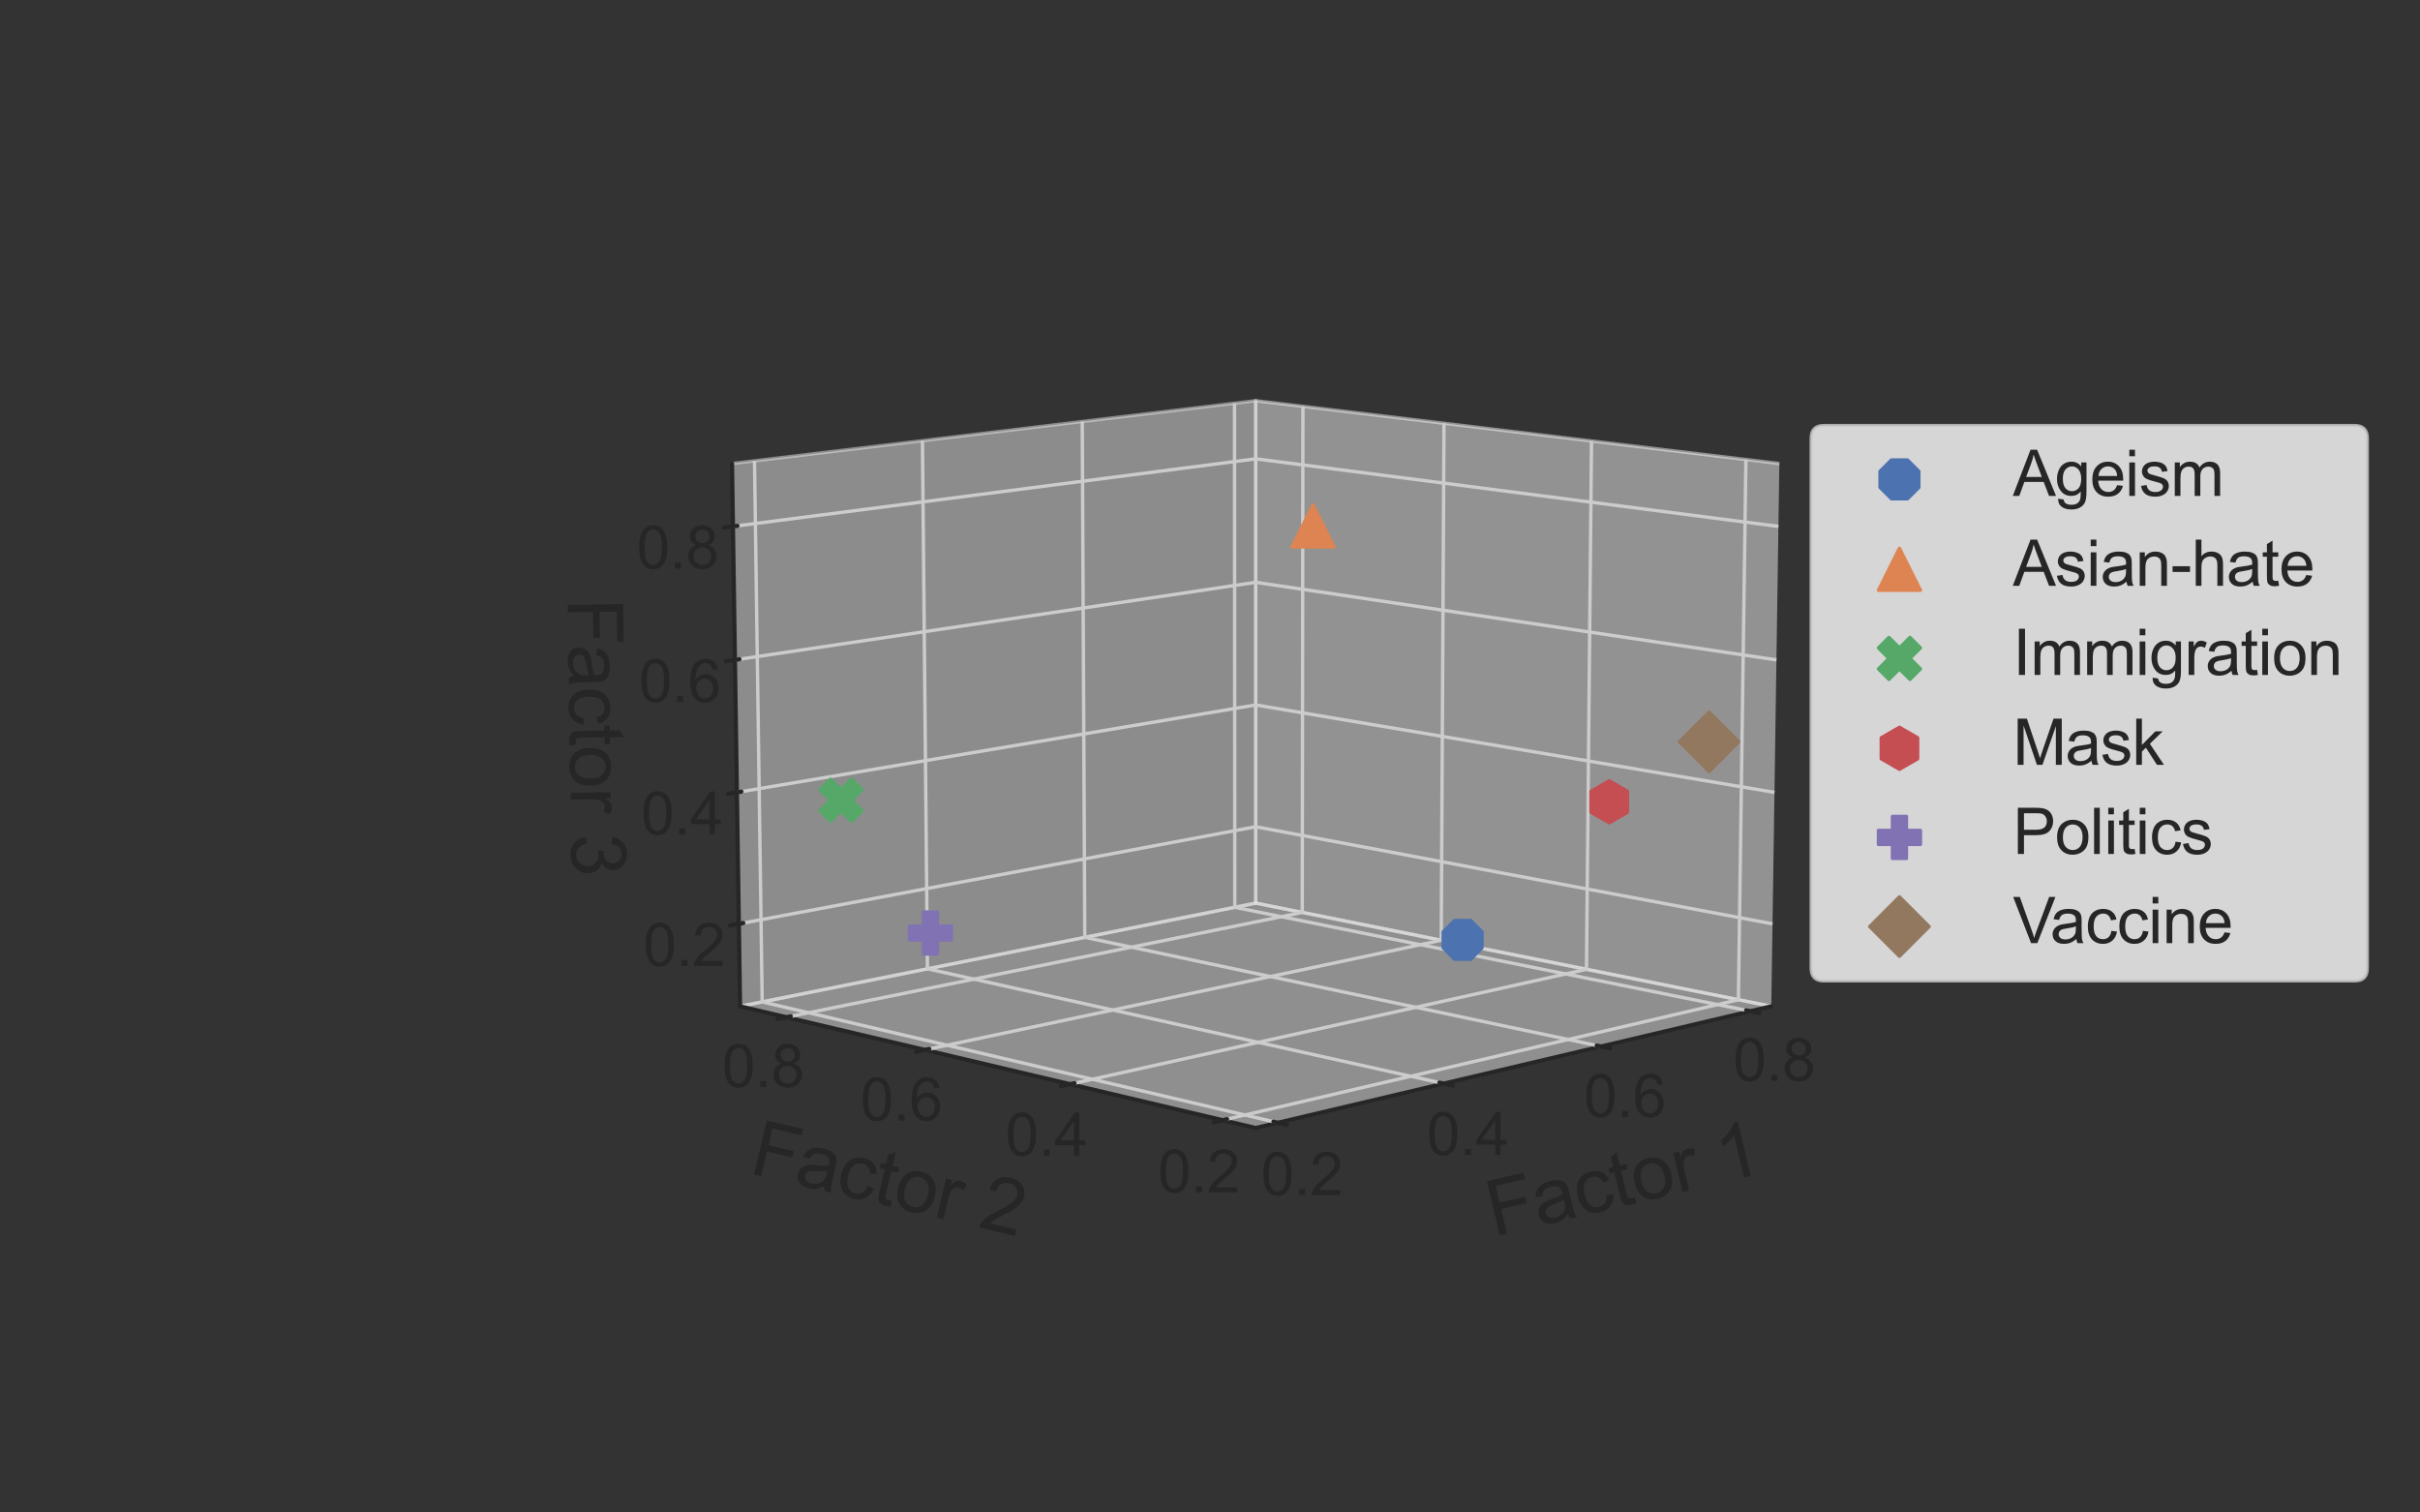 <?xml version="1.0" encoding="utf-8" standalone="no"?>
<!DOCTYPE svg PUBLIC "-//W3C//DTD SVG 1.1//EN"
  "http://www.w3.org/Graphics/SVG/1.1/DTD/svg11.dtd">
<svg height="360pt" version="1.1" viewBox="0 0 576 360" width="576pt" xmlns="http://www.w3.org/2000/svg" xmlns:xlink="http://www.w3.org/1999/xlink">
 <rect x="0" y="0" width="576" height="360" fill="#333333" stroke="none"/>
 <defs>
  <style type="text/css">*{stroke-linecap:butt;stroke-linejoin:round;}</style>
 </defs>
 <g id="figure_1">
  <g id="patch_1">
   <path d="M 0 360 
L 576 360 
L 576 0 
L 0 0 
z
" style="fill:none;"/>
  </g>
  <g id="patch_2">
   <path d="M 159.3 315 
L 431.1 315 
L 431.1 43.2 
L 159.3 43.2 
z
" style="fill:none;"/>
  </g>
  <g id="pane3d_1">
   <g id="patch_3">
    <path d="M 421.597 239.523 
L 298.873 214.96 
L 298.873 95.374 
L 423.515 110.33 
" style="fill:#f2f2f2;opacity:0.5;stroke:#f2f2f2;stroke-linejoin:miter;stroke-width:0.8;"/>
   </g>
  </g>
  <g id="pane3d_2">
   <g id="patch_4">
    <path d="M 176.149 239.523 
L 298.873 214.96 
L 298.873 95.374 
L 174.231 110.33 
" style="fill:#e6e6e6;opacity:0.5;stroke:#e6e6e6;stroke-linejoin:miter;stroke-width:0.8;"/>
   </g>
  </g>
  <g id="pane3d_3">
   <g id="patch_5">
    <path d="M 298.873 268.489 
L 421.597 239.523 
L 298.873 214.96 
L 176.149 239.523 
" style="fill:#ececec;opacity:0.5;stroke:#ececec;stroke-linejoin:miter;stroke-width:0.8;"/>
   </g>
  </g>
  <g id="axis3d_1">
   <g id="line2d_1">
    <path d="M 421.597 239.523 
L 298.873 268.489 
" style="fill:none;stroke:#262626;stroke-linecap:round;"/>
   </g>
   <g id="text_1">
    <!-- Factor 1 -->
    <g style="fill:#262626;" transform="translate(355.493 294.346)rotate(-13.28)scale(0.18 -0.18)">
     <defs>
      <path d="M 525 0 
L 525 4581 
L 3616 4581 
L 3616 4041 
L 1131 4041 
L 1131 2622 
L 3281 2622 
L 3281 2081 
L 1131 2081 
L 1131 0 
L 525 0 
z
" id="ArialMT-46" transform="scale(0.016)"/>
      <path d="M 2588 409 
Q 2275 144 1986 34 
Q 1697 -75 1366 -75 
Q 819 -75 525 192 
Q 231 459 231 875 
Q 231 1119 342 1320 
Q 453 1522 633 1644 
Q 813 1766 1038 1828 
Q 1203 1872 1538 1913 
Q 2219 1994 2541 2106 
Q 2544 2222 2544 2253 
Q 2544 2597 2384 2738 
Q 2169 2928 1744 2928 
Q 1347 2928 1158 2789 
Q 969 2650 878 2297 
L 328 2372 
Q 403 2725 575 2942 
Q 747 3159 1072 3276 
Q 1397 3394 1825 3394 
Q 2250 3394 2515 3294 
Q 2781 3194 2906 3042 
Q 3031 2891 3081 2659 
Q 3109 2516 3109 2141 
L 3109 1391 
Q 3109 606 3145 398 
Q 3181 191 3288 0 
L 2700 0 
Q 2613 175 2588 409 
z
M 2541 1666 
Q 2234 1541 1622 1453 
Q 1275 1403 1131 1340 
Q 988 1278 909 1158 
Q 831 1038 831 891 
Q 831 666 1001 516 
Q 1172 366 1500 366 
Q 1825 366 2078 508 
Q 2331 650 2450 897 
Q 2541 1088 2541 1459 
L 2541 1666 
z
" id="ArialMT-61" transform="scale(0.016)"/>
      <path d="M 2588 1216 
L 3141 1144 
Q 3050 572 2676 248 
Q 2303 -75 1759 -75 
Q 1078 -75 664 370 
Q 250 816 250 1647 
Q 250 2184 428 2587 
Q 606 2991 970 3192 
Q 1334 3394 1763 3394 
Q 2303 3394 2647 3120 
Q 2991 2847 3088 2344 
L 2541 2259 
Q 2463 2594 2264 2762 
Q 2066 2931 1784 2931 
Q 1359 2931 1093 2626 
Q 828 2322 828 1663 
Q 828 994 1084 691 
Q 1341 388 1753 388 
Q 2084 388 2306 591 
Q 2528 794 2588 1216 
z
" id="ArialMT-63" transform="scale(0.016)"/>
      <path d="M 1650 503 
L 1731 6 
Q 1494 -44 1306 -44 
Q 1000 -44 831 53 
Q 663 150 594 308 
Q 525 466 525 972 
L 525 2881 
L 113 2881 
L 113 3319 
L 525 3319 
L 525 4141 
L 1084 4478 
L 1084 3319 
L 1650 3319 
L 1650 2881 
L 1084 2881 
L 1084 941 
Q 1084 700 1114 631 
Q 1144 563 1211 522 
Q 1278 481 1403 481 
Q 1497 481 1650 503 
z
" id="ArialMT-74" transform="scale(0.016)"/>
      <path d="M 213 1659 
Q 213 2581 725 3025 
Q 1153 3394 1769 3394 
Q 2453 3394 2887 2945 
Q 3322 2497 3322 1706 
Q 3322 1066 3130 698 
Q 2938 331 2570 128 
Q 2203 -75 1769 -75 
Q 1072 -75 642 372 
Q 213 819 213 1659 
z
M 791 1659 
Q 791 1022 1069 705 
Q 1347 388 1769 388 
Q 2188 388 2466 706 
Q 2744 1025 2744 1678 
Q 2744 2294 2464 2611 
Q 2184 2928 1769 2928 
Q 1347 2928 1069 2612 
Q 791 2297 791 1659 
z
" id="ArialMT-6f" transform="scale(0.016)"/>
      <path d="M 416 0 
L 416 3319 
L 922 3319 
L 922 2816 
Q 1116 3169 1280 3281 
Q 1444 3394 1641 3394 
Q 1925 3394 2219 3213 
L 2025 2691 
Q 1819 2813 1613 2813 
Q 1428 2813 1281 2702 
Q 1134 2591 1072 2394 
Q 978 2094 978 1738 
L 978 0 
L 416 0 
z
" id="ArialMT-72" transform="scale(0.016)"/>
      <path id="ArialMT-20" transform="scale(0.016)"/>
      <path d="M 2384 0 
L 1822 0 
L 1822 3584 
Q 1619 3391 1289 3197 
Q 959 3003 697 2906 
L 697 3450 
Q 1169 3672 1522 3987 
Q 1875 4303 2022 4600 
L 2384 4600 
L 2384 0 
z
" id="ArialMT-31" transform="scale(0.016)"/>
     </defs>
     <use xlink:href="#ArialMT-46"/>
     <use x="61.084" xlink:href="#ArialMT-61"/>
     <use x="116.699" xlink:href="#ArialMT-63"/>
     <use x="166.699" xlink:href="#ArialMT-74"/>
     <use x="194.482" xlink:href="#ArialMT-6f"/>
     <use x="250.098" xlink:href="#ArialMT-72"/>
     <use x="283.398" xlink:href="#ArialMT-20"/>
     <use x="311.182" xlink:href="#ArialMT-31"/>
    </g>
   </g>
   <g id="Line3DCollection_1">
    <path d="M 304.172 267.238 
L 181.414 238.469 
L 179.584 109.688 
" style="fill:none;stroke:#cccccc;stroke-width:0.8;"/>
    <path d="M 343.66 257.918 
L 220.743 230.597 
L 219.557 104.891 
" style="fill:none;stroke:#cccccc;stroke-width:0.8;"/>
    <path d="M 381.105 249.08 
L 258.197 223.101 
L 257.594 100.327 
" style="fill:none;stroke:#cccccc;stroke-width:0.8;"/>
    <path d="M 416.661 240.687 
L 293.905 215.954 
L 293.833 95.979 
" style="fill:none;stroke:#cccccc;stroke-width:0.8;"/>
   </g>
   <g id="xtick_1">
    <g id="line2d_2">
     <path d="M 303.103 266.988 
L 306.315 267.74 
" style="fill:none;stroke:#262626;stroke-linecap:round;"/>
    </g>
    <g id="text_2">
     <!-- 0.2 -->
     <g style="fill:#262626;" transform="translate(300.123 284.444)scale(0.14 -0.14)">
      <defs>
       <path d="M 266 2259 
Q 266 3072 433 3567 
Q 600 4063 929 4331 
Q 1259 4600 1759 4600 
Q 2128 4600 2406 4451 
Q 2684 4303 2865 4023 
Q 3047 3744 3150 3342 
Q 3253 2941 3253 2259 
Q 3253 1453 3087 958 
Q 2922 463 2592 192 
Q 2263 -78 1759 -78 
Q 1097 -78 719 397 
Q 266 969 266 2259 
z
M 844 2259 
Q 844 1131 1108 757 
Q 1372 384 1759 384 
Q 2147 384 2411 759 
Q 2675 1134 2675 2259 
Q 2675 3391 2411 3762 
Q 2147 4134 1753 4134 
Q 1366 4134 1134 3806 
Q 844 3388 844 2259 
z
" id="ArialMT-30" transform="scale(0.016)"/>
       <path d="M 581 0 
L 581 641 
L 1222 641 
L 1222 0 
L 581 0 
z
" id="ArialMT-2e" transform="scale(0.016)"/>
       <path d="M 3222 541 
L 3222 0 
L 194 0 
Q 188 203 259 391 
Q 375 700 629 1000 
Q 884 1300 1366 1694 
Q 2113 2306 2375 2664 
Q 2638 3022 2638 3341 
Q 2638 3675 2398 3904 
Q 2159 4134 1775 4134 
Q 1369 4134 1125 3890 
Q 881 3647 878 3216 
L 300 3275 
Q 359 3922 746 4261 
Q 1134 4600 1788 4600 
Q 2447 4600 2831 4234 
Q 3216 3869 3216 3328 
Q 3216 3053 3103 2787 
Q 2991 2522 2730 2228 
Q 2469 1934 1863 1422 
Q 1356 997 1212 845 
Q 1069 694 975 541 
L 3222 541 
z
" id="ArialMT-32" transform="scale(0.016)"/>
      </defs>
      <use xlink:href="#ArialMT-30"/>
      <use x="55.615" xlink:href="#ArialMT-2e"/>
      <use x="83.398" xlink:href="#ArialMT-32"/>
     </g>
    </g>
   </g>
   <g id="xtick_2">
    <g id="line2d_3">
     <path d="M 342.592 257.68 
L 345.801 258.394 
" style="fill:none;stroke:#262626;stroke-linecap:round;"/>
    </g>
    <g id="text_3">
     <!-- 0.4 -->
     <g style="fill:#262626;" transform="translate(339.579 274.904)scale(0.14 -0.14)">
      <defs>
       <path d="M 2069 0 
L 2069 1097 
L 81 1097 
L 81 1613 
L 2172 4581 
L 2631 4581 
L 2631 1613 
L 3250 1613 
L 3250 1097 
L 2631 1097 
L 2631 0 
L 2069 0 
z
M 2069 1613 
L 2069 3678 
L 634 1613 
L 2069 1613 
z
" id="ArialMT-34" transform="scale(0.016)"/>
      </defs>
      <use xlink:href="#ArialMT-30"/>
      <use x="55.615" xlink:href="#ArialMT-2e"/>
      <use x="83.398" xlink:href="#ArialMT-34"/>
     </g>
    </g>
   </g>
   <g id="xtick_3">
    <g id="line2d_4">
     <path d="M 380.04 248.854 
L 383.241 249.531 
" style="fill:none;stroke:#262626;stroke-linecap:round;"/>
    </g>
    <g id="text_4">
     <!-- 0.6 -->
     <g style="fill:#262626;" transform="translate(376.987 265.859)scale(0.14 -0.14)">
      <defs>
       <path d="M 3184 3459 
L 2625 3416 
Q 2550 3747 2413 3897 
Q 2184 4138 1850 4138 
Q 1581 4138 1378 3988 
Q 1113 3794 959 3422 
Q 806 3050 800 2363 
Q 1003 2672 1297 2822 
Q 1591 2972 1913 2972 
Q 2475 2972 2870 2558 
Q 3266 2144 3266 1488 
Q 3266 1056 3080 686 
Q 2894 316 2569 119 
Q 2244 -78 1831 -78 
Q 1128 -78 684 439 
Q 241 956 241 2144 
Q 241 3472 731 4075 
Q 1159 4600 1884 4600 
Q 2425 4600 2770 4297 
Q 3116 3994 3184 3459 
z
M 888 1484 
Q 888 1194 1011 928 
Q 1134 663 1356 523 
Q 1578 384 1822 384 
Q 2178 384 2434 671 
Q 2691 959 2691 1453 
Q 2691 1928 2437 2201 
Q 2184 2475 1800 2475 
Q 1419 2475 1153 2201 
Q 888 1928 888 1484 
z
" id="ArialMT-36" transform="scale(0.016)"/>
      </defs>
      <use xlink:href="#ArialMT-30"/>
      <use x="55.615" xlink:href="#ArialMT-2e"/>
      <use x="83.398" xlink:href="#ArialMT-36"/>
     </g>
    </g>
   </g>
   <g id="xtick_4">
    <g id="line2d_5">
     <path d="M 415.599 240.473 
L 418.79 241.116 
" style="fill:none;stroke:#262626;stroke-linecap:round;"/>
    </g>
    <g id="text_5">
     <!-- 0.8 -->
     <g style="fill:#262626;" transform="translate(412.503 257.272)scale(0.14 -0.14)">
      <defs>
       <path d="M 1131 2484 
Q 781 2613 612 2850 
Q 444 3088 444 3419 
Q 444 3919 803 4259 
Q 1163 4600 1759 4600 
Q 2359 4600 2725 4251 
Q 3091 3903 3091 3403 
Q 3091 3084 2923 2848 
Q 2756 2613 2416 2484 
Q 2838 2347 3058 2040 
Q 3278 1734 3278 1309 
Q 3278 722 2862 322 
Q 2447 -78 1769 -78 
Q 1091 -78 675 323 
Q 259 725 259 1325 
Q 259 1772 486 2073 
Q 713 2375 1131 2484 
z
M 1019 3438 
Q 1019 3113 1228 2906 
Q 1438 2700 1772 2700 
Q 2097 2700 2305 2904 
Q 2513 3109 2513 3406 
Q 2513 3716 2298 3927 
Q 2084 4138 1766 4138 
Q 1444 4138 1231 3931 
Q 1019 3725 1019 3438 
z
M 838 1322 
Q 838 1081 952 856 
Q 1066 631 1291 507 
Q 1516 384 1775 384 
Q 2178 384 2440 643 
Q 2703 903 2703 1303 
Q 2703 1709 2433 1975 
Q 2163 2241 1756 2241 
Q 1359 2241 1098 1978 
Q 838 1716 838 1322 
z
" id="ArialMT-38" transform="scale(0.016)"/>
      </defs>
      <use xlink:href="#ArialMT-30"/>
      <use x="55.615" xlink:href="#ArialMT-2e"/>
      <use x="83.398" xlink:href="#ArialMT-38"/>
     </g>
    </g>
   </g>
  </g>
  <g id="axis3d_2">
   <g id="line2d_6">
    <path d="M 176.149 239.523 
L 298.873 268.489 
" style="fill:none;stroke:#262626;stroke-linecap:round;"/>
   </g>
   <g id="text_6">
    <!-- Factor 2 -->
    <g style="fill:#262626;" transform="translate(178.001 279.181)rotate(-346.72)scale(0.18 -0.18)">
     <use xlink:href="#ArialMT-46"/>
     <use x="61.084" xlink:href="#ArialMT-61"/>
     <use x="116.699" xlink:href="#ArialMT-63"/>
     <use x="166.699" xlink:href="#ArialMT-74"/>
     <use x="194.482" xlink:href="#ArialMT-6f"/>
     <use x="250.098" xlink:href="#ArialMT-72"/>
     <use x="283.398" xlink:href="#ArialMT-20"/>
     <use x="311.182" xlink:href="#ArialMT-32"/>
    </g>
   </g>
   <g id="Line3DCollection_2">
    <path d="M 415.555 109.375 
L 413.768 237.956 
L 290.994 266.629 
" style="fill:none;stroke:#cccccc;stroke-width:0.8;"/>
    <path d="M 378.804 104.965 
L 377.608 230.718 
L 254.692 258.061 
" style="fill:none;stroke:#cccccc;stroke-width:0.8;"/>
    <path d="M 343.695 100.753 
L 343.038 223.799 
L 220.123 249.902 
" style="fill:none;stroke:#cccccc;stroke-width:0.8;"/>
    <path d="M 310.119 96.724 
L 309.958 217.178 
L 187.166 242.123 
" style="fill:none;stroke:#cccccc;stroke-width:0.8;"/>
   </g>
   <g id="xtick_5">
    <g id="line2d_7">
     <path d="M 292.063 266.38 
L 288.852 267.13 
" style="fill:none;stroke:#262626;stroke-linecap:round;"/>
    </g>
    <g id="text_7">
     <!-- 0.2 -->
     <g style="fill:#262626;" transform="translate(275.585 283.82)scale(0.14 -0.14)">
      <use xlink:href="#ArialMT-30"/>
      <use x="55.615" xlink:href="#ArialMT-2e"/>
      <use x="83.398" xlink:href="#ArialMT-32"/>
     </g>
    </g>
   </g>
   <g id="xtick_6">
    <g id="line2d_8">
     <path d="M 255.76 257.823 
L 252.551 258.537 
" style="fill:none;stroke:#262626;stroke-linecap:round;"/>
    </g>
    <g id="text_8">
     <!-- 0.4 -->
     <g style="fill:#262626;" transform="translate(239.312 275.05)scale(0.14 -0.14)">
      <use xlink:href="#ArialMT-30"/>
      <use x="55.615" xlink:href="#ArialMT-2e"/>
      <use x="83.398" xlink:href="#ArialMT-34"/>
     </g>
    </g>
   </g>
   <g id="xtick_7">
    <g id="line2d_9">
     <path d="M 221.189 249.675 
L 217.986 250.355 
" style="fill:none;stroke:#262626;stroke-linecap:round;"/>
    </g>
    <g id="text_9">
     <!-- 0.6 -->
     <g style="fill:#262626;" transform="translate(204.777 266.7)scale(0.14 -0.14)">
      <use xlink:href="#ArialMT-30"/>
      <use x="55.615" xlink:href="#ArialMT-2e"/>
      <use x="83.398" xlink:href="#ArialMT-36"/>
     </g>
    </g>
   </g>
   <g id="xtick_8">
    <g id="line2d_10">
     <path d="M 188.229 241.907 
L 185.036 242.556 
" style="fill:none;stroke:#262626;stroke-linecap:round;"/>
    </g>
    <g id="text_10">
     <!-- 0.8 -->
     <g style="fill:#262626;" transform="translate(171.858 258.741)scale(0.14 -0.14)">
      <use xlink:href="#ArialMT-30"/>
      <use x="55.615" xlink:href="#ArialMT-2e"/>
      <use x="83.398" xlink:href="#ArialMT-38"/>
     </g>
    </g>
   </g>
  </g>
  <g id="axis3d_3">
   <g id="line2d_11">
    <path d="M 176.149 239.523 
L 174.231 110.33 
" style="fill:none;stroke:#262626;stroke-linecap:round;"/>
   </g>
   <g id="text_11">
    <!-- Factor 3 -->
    <g style="fill:#262626;" transform="translate(135.109 142.491)rotate(-270.85)scale(0.18 -0.18)">
     <defs>
      <path d="M 269 1209 
L 831 1284 
Q 928 806 1161 595 
Q 1394 384 1728 384 
Q 2125 384 2398 659 
Q 2672 934 2672 1341 
Q 2672 1728 2419 1979 
Q 2166 2231 1775 2231 
Q 1616 2231 1378 2169 
L 1441 2663 
Q 1497 2656 1531 2656 
Q 1891 2656 2178 2843 
Q 2466 3031 2466 3422 
Q 2466 3731 2256 3934 
Q 2047 4138 1716 4138 
Q 1388 4138 1169 3931 
Q 950 3725 888 3313 
L 325 3413 
Q 428 3978 793 4289 
Q 1159 4600 1703 4600 
Q 2078 4600 2393 4439 
Q 2709 4278 2876 4000 
Q 3044 3722 3044 3409 
Q 3044 3113 2884 2869 
Q 2725 2625 2413 2481 
Q 2819 2388 3044 2092 
Q 3269 1797 3269 1353 
Q 3269 753 2831 336 
Q 2394 -81 1725 -81 
Q 1122 -81 723 278 
Q 325 638 269 1209 
z
" id="ArialMT-33" transform="scale(0.016)"/>
     </defs>
     <use xlink:href="#ArialMT-46"/>
     <use x="61.084" xlink:href="#ArialMT-61"/>
     <use x="116.699" xlink:href="#ArialMT-63"/>
     <use x="166.699" xlink:href="#ArialMT-74"/>
     <use x="194.482" xlink:href="#ArialMT-6f"/>
     <use x="250.098" xlink:href="#ArialMT-72"/>
     <use x="283.398" xlink:href="#ArialMT-20"/>
     <use x="311.182" xlink:href="#ArialMT-33"/>
    </g>
   </g>
   <g id="Line3DCollection_3">
    <path d="M 175.858 219.896 
L 298.873 196.775 
L 421.888 219.896 
" style="fill:none;stroke:#cccccc;stroke-width:0.8;"/>
    <path d="M 175.393 188.601 
L 298.873 167.791 
L 422.353 188.601 
" style="fill:none;stroke:#cccccc;stroke-width:0.8;"/>
    <path d="M 174.925 157.067 
L 298.873 138.603 
L 422.821 157.067 
" style="fill:none;stroke:#cccccc;stroke-width:0.8;"/>
    <path d="M 174.453 125.294 
L 298.873 109.211 
L 423.293 125.294 
" style="fill:none;stroke:#cccccc;stroke-width:0.8;"/>
   </g>
   <g id="xtick_9">
    <g id="line2d_12">
     <path d="M 176.922 219.696 
L 173.724 220.297 
" style="fill:none;stroke:#262626;stroke-linecap:round;"/>
    </g>
    <g id="text_12">
     <!-- 0.2 -->
     <g style="fill:#262626;" transform="translate(153.093 229.917)scale(0.14 -0.14)">
      <use xlink:href="#ArialMT-30"/>
      <use x="55.615" xlink:href="#ArialMT-2e"/>
      <use x="83.398" xlink:href="#ArialMT-32"/>
     </g>
    </g>
   </g>
   <g id="xtick_10">
    <g id="line2d_13">
     <path d="M 176.462 188.42 
L 173.251 188.962 
" style="fill:none;stroke:#262626;stroke-linecap:round;"/>
    </g>
    <g id="text_13">
     <!-- 0.4 -->
     <g style="fill:#262626;" transform="translate(152.579 198.621)scale(0.14 -0.14)">
      <use xlink:href="#ArialMT-30"/>
      <use x="55.615" xlink:href="#ArialMT-2e"/>
      <use x="83.398" xlink:href="#ArialMT-34"/>
     </g>
    </g>
   </g>
   <g id="xtick_11">
    <g id="line2d_14">
     <path d="M 175.998 156.907 
L 172.774 157.388 
" style="fill:none;stroke:#262626;stroke-linecap:round;"/>
    </g>
    <g id="text_14">
     <!-- 0.6 -->
     <g style="fill:#262626;" transform="translate(152.061 167.088)scale(0.14 -0.14)">
      <use xlink:href="#ArialMT-30"/>
      <use x="55.615" xlink:href="#ArialMT-2e"/>
      <use x="83.398" xlink:href="#ArialMT-36"/>
     </g>
    </g>
   </g>
   <g id="xtick_12">
    <g id="line2d_15">
     <path d="M 175.531 125.155 
L 172.294 125.573 
" style="fill:none;stroke:#262626;stroke-linecap:round;"/>
    </g>
    <g id="text_15">
     <!-- 0.8 -->
     <g style="fill:#262626;" transform="translate(151.54 135.315)scale(0.14 -0.14)">
      <use xlink:href="#ArialMT-30"/>
      <use x="55.615" xlink:href="#ArialMT-2e"/>
      <use x="83.398" xlink:href="#ArialMT-38"/>
     </g>
    </g>
   </g>
  </g>
  <g id="axes_1">
   <g id="patch_6">
    <path clip-path="url(#p67feb0e6c2)" d="M 16459.954 24153.341 
C 21521.442 21231.09 24828.276 15746.865 25652.163 8908.505 
C 26476.05 2070.144 24749.725 -5564.03 20853.39 -12312.681 
C 16957.054 -19061.332 11208.828 -24373.461 4874.69 -27079.134 
C -1459.447 -29784.807 -7862.342 -29663.117 -12923.83 -26740.865 
C -17985.318 -23818.614 -21292.151 -18334.39 -22116.039 -11496.029 
C -22939.926 -4657.669 -21213.601 2976.506 -17317.265 9725.157 
C -13420.93 16473.807 -7672.703 21785.937 -1338.566 24491.609 
C 4995.572 27197.282 11398.466 27075.593 16459.954 24153.341 
z
" style="fill:none;stroke:#c44e52;stroke-linejoin:miter;stroke-width:2;"/>
   </g>
   <g id="Path3DCollection_1">
    <defs>
     <path d="M -1.913 -4.619 
L -4.619 -1.913 
L -4.619 1.913 
L -1.913 4.619 
L 1.913 4.619 
L 4.619 1.913 
L 4.619 -1.913 
L 1.913 -4.619 
z
" id="mc2170e0b61" style="stroke:#4c72b0;stroke-width:0.8;"/>
    </defs>
    <g clip-path="url(#p67feb0e6c2)">
     <use style="fill:#4c72b0;stroke:#4c72b0;stroke-width:0.8;" x="348.128" xlink:href="#mc2170e0b61" y="223.707"/>
    </g>
   </g>
   <g id="Path3DCollection_2">
    <defs>
     <path d="M -1.667 5 
L 1.667 5 
L 1.667 1.667 
L 5 1.667 
L 5 -1.667 
L 1.667 -1.667 
L 1.667 -5 
L -1.667 -5 
L -1.667 -1.667 
L -5 -1.667 
L -5 1.667 
L -1.667 1.667 
z
" id="m9eb793eb81" style="stroke:#8172b3;stroke-width:0.8;"/>
    </defs>
    <g clip-path="url(#p67feb0e6c2)">
     <use style="fill:#8172b3;stroke:#8172b3;stroke-width:0.8;" x="221.458" xlink:href="#m9eb793eb81" y="222.088"/>
    </g>
   </g>
   <g id="Path3DCollection_3">
    <defs>
     <path d="M 0 -5 
L -4.33 -2.5 
L -4.33 2.5 
L -0 5 
L 4.33 2.5 
L 4.33 -2.5 
z
" id="m15d42c7c0f" style="stroke:#c44e52;stroke-width:0.8;"/>
    </defs>
    <g clip-path="url(#p67feb0e6c2)">
     <use style="fill:#c44e52;stroke:#c44e52;stroke-width:0.8;" x="383.025" xlink:href="#m15d42c7c0f" y="190.837"/>
    </g>
   </g>
   <g id="Path3DCollection_4">
    <defs>
     <path d="M -0 7.071 
L 7.071 0 
L 0 -7.071 
L -7.071 -0 
z
" id="md1285eae2e" style="stroke:#937860;stroke-width:0.8;"/>
    </defs>
    <g clip-path="url(#p67feb0e6c2)">
     <use style="fill:#937860;stroke:#937860;stroke-width:0.8;" x="406.793" xlink:href="#md1285eae2e" y="176.571"/>
    </g>
   </g>
   <g id="legend_1">
    <g id="patch_7">
     <path d="M 434.1 233.46 
L 560.449 233.46 
Q 563.449 233.46 563.449 230.46 
L 563.449 104.301 
Q 563.449 101.301 560.449 101.301 
L 434.1 101.301 
Q 431.1 101.301 431.1 104.301 
L 431.1 230.46 
Q 431.1 233.46 434.1 233.46 
z
" style="fill:#ffffff;opacity:0.8;stroke:#cccccc;stroke-linejoin:miter;stroke-width:0.8;"/>
    </g>
    <g id="Path3DCollection_5">
     <g>
      <use style="fill:#4c72b0;stroke:#4c72b0;stroke-width:0.8;" x="452.1" xlink:href="#mc2170e0b61" y="114.1"/>
     </g>
    </g>
    <g id="text_16">
     <!-- Ageism -->
     <g style="fill:#262626;" transform="translate(479.1 118.037)scale(0.15 -0.15)">
      <defs>
       <path d="M -9 0 
L 1750 4581 
L 2403 4581 
L 4278 0 
L 3588 0 
L 3053 1388 
L 1138 1388 
L 634 0 
L -9 0 
z
M 1313 1881 
L 2866 1881 
L 2388 3150 
Q 2169 3728 2063 4100 
Q 1975 3659 1816 3225 
L 1313 1881 
z
" id="ArialMT-41" transform="scale(0.016)"/>
       <path d="M 319 -275 
L 866 -356 
Q 900 -609 1056 -725 
Q 1266 -881 1628 -881 
Q 2019 -881 2231 -725 
Q 2444 -569 2519 -288 
Q 2563 -116 2559 434 
Q 2191 0 1641 0 
Q 956 0 581 494 
Q 206 988 206 1678 
Q 206 2153 378 2554 
Q 550 2956 876 3175 
Q 1203 3394 1644 3394 
Q 2231 3394 2613 2919 
L 2613 3319 
L 3131 3319 
L 3131 450 
Q 3131 -325 2973 -648 
Q 2816 -972 2473 -1159 
Q 2131 -1347 1631 -1347 
Q 1038 -1347 672 -1080 
Q 306 -813 319 -275 
z
M 784 1719 
Q 784 1066 1043 766 
Q 1303 466 1694 466 
Q 2081 466 2343 764 
Q 2606 1063 2606 1700 
Q 2606 2309 2336 2618 
Q 2066 2928 1684 2928 
Q 1309 2928 1046 2623 
Q 784 2319 784 1719 
z
" id="ArialMT-67" transform="scale(0.016)"/>
       <path d="M 2694 1069 
L 3275 997 
Q 3138 488 2766 206 
Q 2394 -75 1816 -75 
Q 1088 -75 661 373 
Q 234 822 234 1631 
Q 234 2469 665 2931 
Q 1097 3394 1784 3394 
Q 2450 3394 2872 2941 
Q 3294 2488 3294 1666 
Q 3294 1616 3291 1516 
L 816 1516 
Q 847 969 1125 678 
Q 1403 388 1819 388 
Q 2128 388 2347 550 
Q 2566 713 2694 1069 
z
M 847 1978 
L 2700 1978 
Q 2663 2397 2488 2606 
Q 2219 2931 1791 2931 
Q 1403 2931 1139 2672 
Q 875 2413 847 1978 
z
" id="ArialMT-65" transform="scale(0.016)"/>
       <path d="M 425 3934 
L 425 4581 
L 988 4581 
L 988 3934 
L 425 3934 
z
M 425 0 
L 425 3319 
L 988 3319 
L 988 0 
L 425 0 
z
" id="ArialMT-69" transform="scale(0.016)"/>
       <path d="M 197 991 
L 753 1078 
Q 800 744 1014 566 
Q 1228 388 1613 388 
Q 2000 388 2187 545 
Q 2375 703 2375 916 
Q 2375 1106 2209 1216 
Q 2094 1291 1634 1406 
Q 1016 1563 777 1677 
Q 538 1791 414 1992 
Q 291 2194 291 2438 
Q 291 2659 392 2848 
Q 494 3038 669 3163 
Q 800 3259 1026 3326 
Q 1253 3394 1513 3394 
Q 1903 3394 2198 3281 
Q 2494 3169 2634 2976 
Q 2775 2784 2828 2463 
L 2278 2388 
Q 2241 2644 2061 2787 
Q 1881 2931 1553 2931 
Q 1166 2931 1000 2803 
Q 834 2675 834 2503 
Q 834 2394 903 2306 
Q 972 2216 1119 2156 
Q 1203 2125 1616 2013 
Q 2213 1853 2448 1751 
Q 2684 1650 2818 1456 
Q 2953 1263 2953 975 
Q 2953 694 2789 445 
Q 2625 197 2315 61 
Q 2006 -75 1616 -75 
Q 969 -75 630 194 
Q 291 463 197 991 
z
" id="ArialMT-73" transform="scale(0.016)"/>
       <path d="M 422 0 
L 422 3319 
L 925 3319 
L 925 2853 
Q 1081 3097 1340 3245 
Q 1600 3394 1931 3394 
Q 2300 3394 2536 3241 
Q 2772 3088 2869 2813 
Q 3263 3394 3894 3394 
Q 4388 3394 4653 3120 
Q 4919 2847 4919 2278 
L 4919 0 
L 4359 0 
L 4359 2091 
Q 4359 2428 4304 2576 
Q 4250 2725 4106 2815 
Q 3963 2906 3769 2906 
Q 3419 2906 3187 2673 
Q 2956 2441 2956 1928 
L 2956 0 
L 2394 0 
L 2394 2156 
Q 2394 2531 2256 2718 
Q 2119 2906 1806 2906 
Q 1569 2906 1367 2781 
Q 1166 2656 1075 2415 
Q 984 2175 984 1722 
L 984 0 
L 422 0 
z
" id="ArialMT-6d" transform="scale(0.016)"/>
      </defs>
      <use xlink:href="#ArialMT-41"/>
      <use x="66.699" xlink:href="#ArialMT-67"/>
      <use x="122.314" xlink:href="#ArialMT-65"/>
      <use x="177.93" xlink:href="#ArialMT-69"/>
      <use x="200.146" xlink:href="#ArialMT-73"/>
      <use x="250.146" xlink:href="#ArialMT-6d"/>
     </g>
    </g>
    <g id="Path3DCollection_6">
     <defs>
      <path d="M 0 -5 
L -5 5 
L 5 5 
z
" id="m48ee4b02b9" style="stroke:#dd8452;stroke-width:0.8;"/>
     </defs>
     <g>
      <use style="fill:#dd8452;stroke:#dd8452;stroke-width:0.8;" x="452.1" xlink:href="#m48ee4b02b9" y="135.494"/>
     </g>
    </g>
    <g id="text_17">
     <!-- Asian-hate -->
     <g style="fill:#262626;" transform="translate(479.1 139.431)scale(0.15 -0.15)">
      <defs>
       <path d="M 422 0 
L 422 3319 
L 928 3319 
L 928 2847 
Q 1294 3394 1984 3394 
Q 2284 3394 2536 3286 
Q 2788 3178 2913 3003 
Q 3038 2828 3088 2588 
Q 3119 2431 3119 2041 
L 3119 0 
L 2556 0 
L 2556 2019 
Q 2556 2363 2490 2533 
Q 2425 2703 2258 2804 
Q 2091 2906 1866 2906 
Q 1506 2906 1245 2678 
Q 984 2450 984 1813 
L 984 0 
L 422 0 
z
" id="ArialMT-6e" transform="scale(0.016)"/>
       <path d="M 203 1375 
L 203 1941 
L 1931 1941 
L 1931 1375 
L 203 1375 
z
" id="ArialMT-2d" transform="scale(0.016)"/>
       <path d="M 422 0 
L 422 4581 
L 984 4581 
L 984 2938 
Q 1378 3394 1978 3394 
Q 2347 3394 2619 3248 
Q 2891 3103 3008 2847 
Q 3125 2591 3125 2103 
L 3125 0 
L 2563 0 
L 2563 2103 
Q 2563 2525 2380 2717 
Q 2197 2909 1863 2909 
Q 1613 2909 1392 2779 
Q 1172 2650 1078 2428 
Q 984 2206 984 1816 
L 984 0 
L 422 0 
z
" id="ArialMT-68" transform="scale(0.016)"/>
      </defs>
      <use xlink:href="#ArialMT-41"/>
      <use x="66.699" xlink:href="#ArialMT-73"/>
      <use x="116.699" xlink:href="#ArialMT-69"/>
      <use x="138.916" xlink:href="#ArialMT-61"/>
      <use x="194.531" xlink:href="#ArialMT-6e"/>
      <use x="250.146" xlink:href="#ArialMT-2d"/>
      <use x="283.447" xlink:href="#ArialMT-68"/>
      <use x="339.062" xlink:href="#ArialMT-61"/>
      <use x="394.678" xlink:href="#ArialMT-74"/>
      <use x="422.461" xlink:href="#ArialMT-65"/>
     </g>
    </g>
    <g id="Path3DCollection_7">
     <defs>
      <path d="M -2.5 5 
L 0 2.5 
L 2.5 5 
L 5 2.5 
L 2.5 0 
L 5 -2.5 
L 2.5 -5 
L 0 -2.5 
L -2.5 -5 
L -5 -2.5 
L -2.5 0 
L -5 2.5 
z
" id="md09397fde8" style="stroke:#55a868;stroke-width:0.8;"/>
     </defs>
     <g>
      <use style="fill:#55a868;stroke:#55a868;stroke-width:0.8;" x="452.1" xlink:href="#md09397fde8" y="156.712"/>
     </g>
    </g>
    <g id="text_18">
     <!-- Immigration -->
     <g style="fill:#262626;" transform="translate(479.1 160.649)scale(0.15 -0.15)">
      <defs>
       <path d="M 597 0 
L 597 4581 
L 1203 4581 
L 1203 0 
L 597 0 
z
" id="ArialMT-49" transform="scale(0.016)"/>
      </defs>
      <use xlink:href="#ArialMT-49"/>
      <use x="27.783" xlink:href="#ArialMT-6d"/>
      <use x="111.084" xlink:href="#ArialMT-6d"/>
      <use x="194.385" xlink:href="#ArialMT-69"/>
      <use x="216.602" xlink:href="#ArialMT-67"/>
      <use x="272.217" xlink:href="#ArialMT-72"/>
      <use x="305.518" xlink:href="#ArialMT-61"/>
      <use x="361.133" xlink:href="#ArialMT-74"/>
      <use x="388.916" xlink:href="#ArialMT-69"/>
      <use x="411.133" xlink:href="#ArialMT-6f"/>
      <use x="466.748" xlink:href="#ArialMT-6e"/>
     </g>
    </g>
    <g id="Path3DCollection_8">
     <g>
      <use style="fill:#c44e52;stroke:#c44e52;stroke-width:0.8;" x="452.1" xlink:href="#m15d42c7c0f" y="178.105"/>
     </g>
    </g>
    <g id="text_19">
     <!-- Mask -->
     <g style="fill:#262626;" transform="translate(479.1 182.043)scale(0.15 -0.15)">
      <defs>
       <path d="M 475 0 
L 475 4581 
L 1388 4581 
L 2472 1338 
Q 2622 884 2691 659 
Q 2769 909 2934 1394 
L 4031 4581 
L 4847 4581 
L 4847 0 
L 4263 0 
L 4263 3834 
L 2931 0 
L 2384 0 
L 1059 3900 
L 1059 0 
L 475 0 
z
" id="ArialMT-4d" transform="scale(0.016)"/>
       <path d="M 425 0 
L 425 4581 
L 988 4581 
L 988 1969 
L 2319 3319 
L 3047 3319 
L 1778 2088 
L 3175 0 
L 2481 0 
L 1384 1697 
L 988 1316 
L 988 0 
L 425 0 
z
" id="ArialMT-6b" transform="scale(0.016)"/>
      </defs>
      <use xlink:href="#ArialMT-4d"/>
      <use x="83.301" xlink:href="#ArialMT-61"/>
      <use x="138.916" xlink:href="#ArialMT-73"/>
      <use x="188.916" xlink:href="#ArialMT-6b"/>
     </g>
    </g>
    <g id="Path3DCollection_9">
     <g>
      <use style="fill:#8172b3;stroke:#8172b3;stroke-width:0.8;" x="452.1" xlink:href="#m9eb793eb81" y="199.323"/>
     </g>
    </g>
    <g id="text_20">
     <!-- Politics -->
     <g style="fill:#262626;" transform="translate(479.1 203.261)scale(0.15 -0.15)">
      <defs>
       <path d="M 494 0 
L 494 4581 
L 2222 4581 
Q 2678 4581 2919 4538 
Q 3256 4481 3484 4323 
Q 3713 4166 3852 3881 
Q 3991 3597 3991 3256 
Q 3991 2672 3619 2267 
Q 3247 1863 2275 1863 
L 1100 1863 
L 1100 0 
L 494 0 
z
M 1100 2403 
L 2284 2403 
Q 2872 2403 3119 2622 
Q 3366 2841 3366 3238 
Q 3366 3525 3220 3729 
Q 3075 3934 2838 4000 
Q 2684 4041 2272 4041 
L 1100 4041 
L 1100 2403 
z
" id="ArialMT-50" transform="scale(0.016)"/>
       <path d="M 409 0 
L 409 4581 
L 972 4581 
L 972 0 
L 409 0 
z
" id="ArialMT-6c" transform="scale(0.016)"/>
      </defs>
      <use xlink:href="#ArialMT-50"/>
      <use x="66.699" xlink:href="#ArialMT-6f"/>
      <use x="122.314" xlink:href="#ArialMT-6c"/>
      <use x="144.531" xlink:href="#ArialMT-69"/>
      <use x="166.748" xlink:href="#ArialMT-74"/>
      <use x="194.531" xlink:href="#ArialMT-69"/>
      <use x="216.748" xlink:href="#ArialMT-63"/>
      <use x="266.748" xlink:href="#ArialMT-73"/>
     </g>
    </g>
    <g id="Path3DCollection_10">
     <g>
      <use style="fill:#937860;stroke:#937860;stroke-width:0.8;" x="452.1" xlink:href="#md1285eae2e" y="220.541"/>
     </g>
    </g>
    <g id="text_21">
     <!-- Vaccine -->
     <g style="fill:#262626;" transform="translate(479.1 224.479)scale(0.15 -0.15)">
      <defs>
       <path d="M 1803 0 
L 28 4581 
L 684 4581 
L 1875 1253 
Q 2019 853 2116 503 
Q 2222 878 2363 1253 
L 3600 4581 
L 4219 4581 
L 2425 0 
L 1803 0 
z
" id="ArialMT-56" transform="scale(0.016)"/>
      </defs>
      <use xlink:href="#ArialMT-56"/>
      <use x="59.324" xlink:href="#ArialMT-61"/>
      <use x="114.939" xlink:href="#ArialMT-63"/>
      <use x="164.939" xlink:href="#ArialMT-63"/>
      <use x="214.939" xlink:href="#ArialMT-69"/>
      <use x="237.156" xlink:href="#ArialMT-6e"/>
      <use x="292.771" xlink:href="#ArialMT-65"/>
     </g>
    </g>
   </g>
   <g id="Path3DCollection_11">
    <g clip-path="url(#p67feb0e6c2)">
     <use style="fill:#55a868;stroke:#55a868;stroke-width:0.8;" x="200.183" xlink:href="#md09397fde8" y="190.473"/>
    </g>
   </g>
   <g id="Path3DCollection_12">
    <g clip-path="url(#p67feb0e6c2)">
     <use style="fill:#dd8452;stroke:#dd8452;stroke-width:0.8;" x="312.517" xlink:href="#m48ee4b02b9" y="125.191"/>
    </g>
   </g>
  </g>
 </g>
 <defs>
  <clipPath id="p67feb0e6c2">
   <rect height="271.8" width="271.8" x="159.3" y="43.2"/>
  </clipPath>
 </defs>
</svg>
